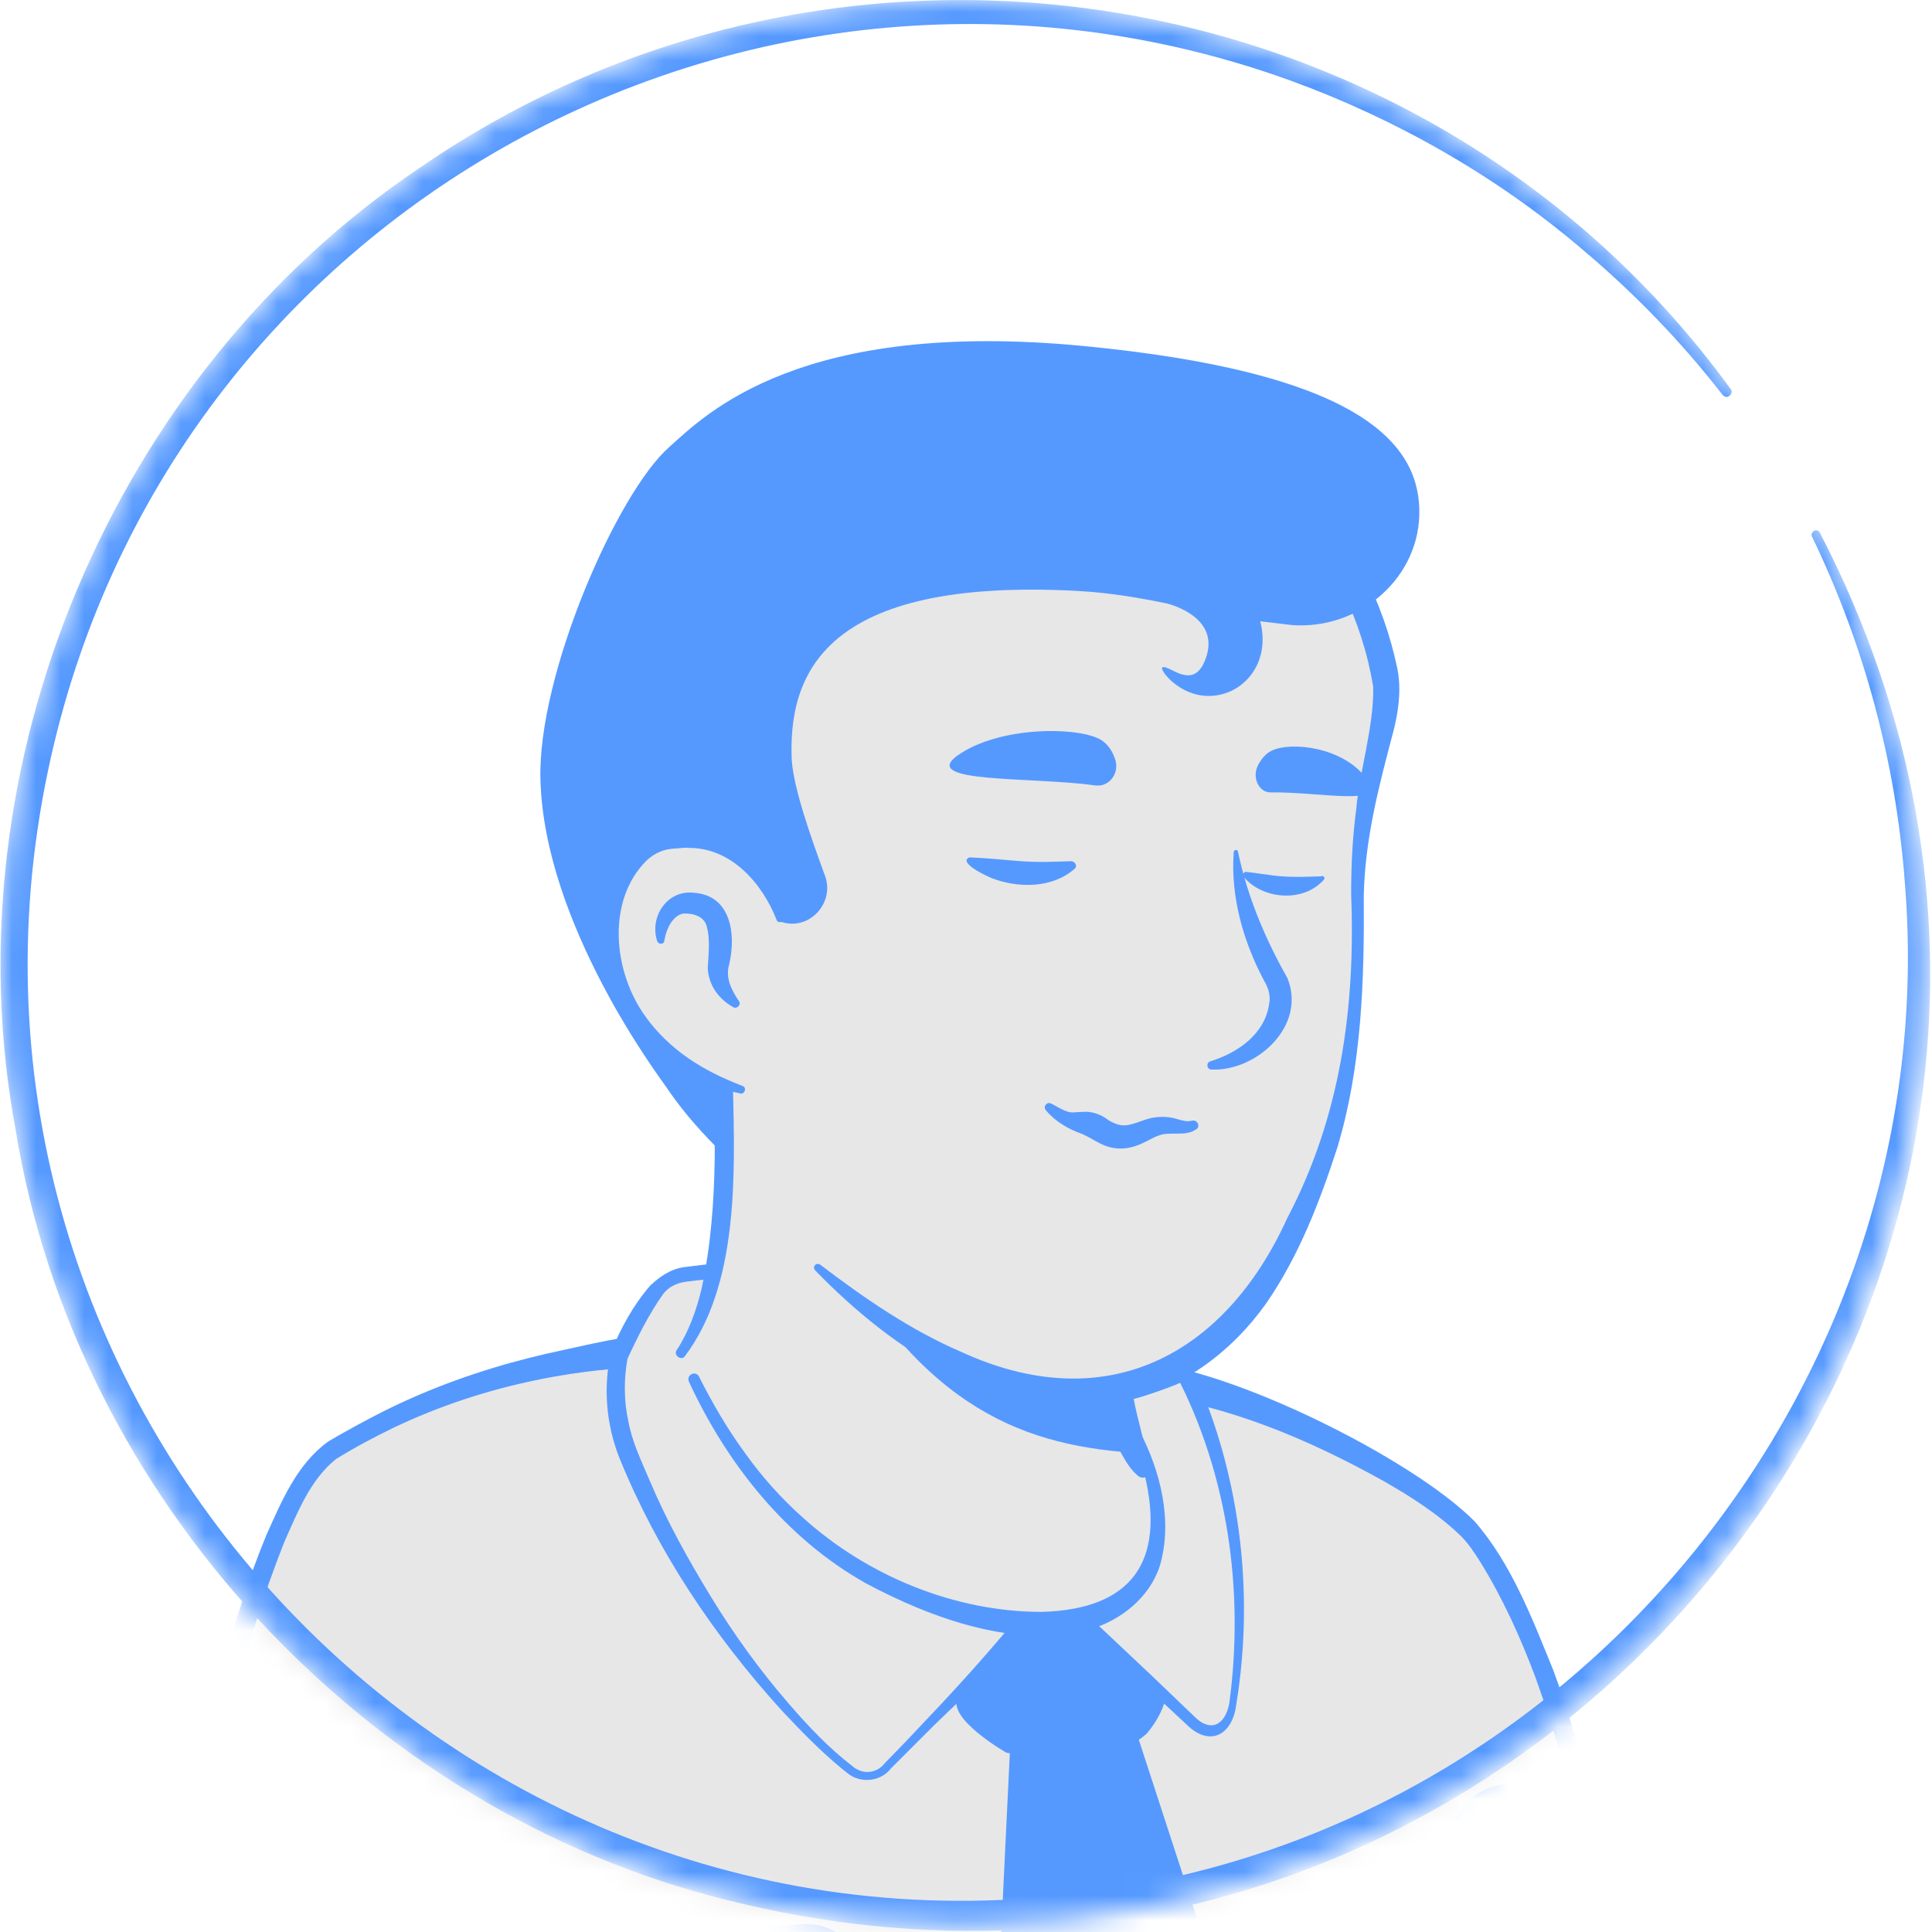 <svg width="80" height="80" viewBox="0 0 80 80" fill="none" xmlns="http://www.w3.org/2000/svg">
<mask id="mask0_756_5080" style="mask-type:alpha" maskUnits="userSpaceOnUse" x="0" y="0" width="80" height="80">
<circle cx="39.869" cy="39.869" r="39.869" fill="#D9D9D9"/>
</mask>
<g mask="url(#mask0_756_5080)">
<path d="M61.726 72.784C61.543 72.915 61.334 73.046 61.151 73.177C60.941 73.307 60.758 73.438 60.549 73.543C60.366 73.647 60.209 73.752 60.026 73.856C60 73.882 59.974 73.882 59.948 73.909C59.347 74.275 58.719 74.614 58.092 74.928C57.909 75.033 57.7 75.137 57.517 75.216C57.517 75.216 57.49 75.242 57.464 75.242C57.255 75.347 57.046 75.451 56.837 75.556C56.419 75.765 55.974 75.948 55.556 76.131C55.347 76.235 55.111 76.314 54.902 76.392C54.693 76.471 54.458 76.575 54.249 76.654C54.039 76.732 53.804 76.837 53.595 76.915C53.595 76.915 53.595 76.915 53.569 76.915C53.36 76.993 53.124 77.072 52.915 77.15C52.445 77.307 51.948 77.464 51.477 77.621C51.321 77.673 51.138 77.725 50.981 77.778C50.484 77.935 49.987 78.065 49.49 78.17C49.307 78.222 49.124 78.248 48.915 78.301C48.445 78.405 47.948 78.51 47.477 78.614C47.373 78.641 47.294 78.641 47.19 78.667C47.033 78.693 46.85 78.719 46.693 78.745C46.458 78.771 46.249 78.824 46.013 78.85C45.909 78.876 45.804 78.876 45.7 78.902C45.569 78.928 45.412 78.954 45.255 78.954C44.837 79.007 44.392 79.059 43.974 79.111C43.843 79.137 43.687 79.137 43.556 79.163H43.53C43.347 79.19 43.164 79.19 42.981 79.216C42.798 79.242 42.615 79.242 42.432 79.242C42.327 79.242 42.196 79.268 42.092 79.268C41.883 79.268 41.7 79.294 41.517 79.294C41.255 79.294 41.02 79.32 40.758 79.32C40.497 79.32 40.262 79.32 40 79.32C39.817 79.32 39.634 79.32 39.451 79.32C28.419 79.163 18.51 74.484 11.425 67.059C11.425 67.059 11.425 67.033 11.399 67.033C10.615 66.327 11.294 62.562 14.458 60.183C18.432 57.176 27.948 55.294 27.948 55.294C27.948 55.294 31.634 54.693 45.307 57.542C53.307 59.216 59.399 61.647 62.798 68.235C63.504 69.595 64.209 71.686 61.726 72.784Z" fill="#E7E7E7"/>
<path d="M45.386 57.255C50.405 58.275 55.765 59.373 59.895 62.693C61.281 63.817 62.196 65.464 62.954 67.059C63.32 67.843 63.686 68.654 63.974 69.516C64.131 70.092 64.366 70.745 64.235 71.425C64.209 71.608 64.052 71.843 63.922 71.974C63.32 72.575 62.667 72.941 62.013 73.412C58.17 76.079 53.752 77.961 49.177 78.954C38.98 81.177 27.948 79.451 18.98 74.092C16 72.288 13.255 70.092 10.902 67.503C10.641 67.19 10.641 66.667 10.641 66.327C10.667 65.543 10.876 64.784 11.137 64.079C11.765 62.458 12.575 60.837 13.961 59.712C14.954 59.033 16.026 58.458 17.124 57.987C20.575 56.523 24.209 55.503 27.948 55.085C28.262 55.059 28.314 55.503 28 55.556C24.418 56.288 20.863 57.386 17.543 58.876C16.34 59.477 15.059 60 14.092 60.941C13.177 61.935 12.523 63.163 12 64.418C11.66 65.177 11.425 66.379 11.53 66.981C13.177 68.941 15.111 70.667 17.203 72.157C28.654 80.157 46.039 80.68 58.222 74.013C59.32 73.412 60.392 72.732 61.412 72.026C61.909 71.686 62.431 71.399 62.824 71.007C62.85 70.981 62.824 71.007 62.824 71.033C62.824 71.059 62.797 71.085 62.797 71.085C62.824 70.771 62.719 70.353 62.588 69.935C62.118 68.418 61.36 66.824 60.549 65.438C59.268 63.373 57.098 62.066 54.902 61.02C53.386 60.314 51.791 59.765 50.17 59.242C48.549 58.719 46.902 58.275 45.255 57.883C44.837 57.778 44.967 57.177 45.386 57.255Z" fill="#5599FF"/>
<path d="M70.85 89.098L4.628 87.634C8.706 74.013 10.981 62.013 14.04 60.183C19.844 56.706 25.072 56.157 28.183 55.87C28.968 57.804 31.948 64.157 38.144 66.667C44.131 69.098 47.687 67.478 48.236 64.785C48.576 63.059 47.504 60.236 46.955 59.321C46.641 59.059 46.432 58.667 46.327 58.275L46.118 57.412C46.563 57.307 47.007 57.203 47.452 57.046C52.21 57.883 59.425 61.804 60.968 64C62.824 66.641 65.386 73.255 65.281 76.889C65.125 82.798 70.85 89.098 70.85 89.098Z" fill="#E7E7E7"/>
<path d="M71.477 89.386C51.765 89.098 24.053 88.811 4.628 88.314C4.262 88.314 3.974 88 3.974 87.634C6.092 80.497 7.791 73.307 10.066 66.196C10.353 65.307 10.667 64.445 11.033 63.556C11.66 62.17 12.288 60.628 13.595 59.687C14.353 59.242 15.164 58.798 15.948 58.405C19.739 56.523 23.948 55.556 28.131 55.216C28.445 55.19 28.706 55.373 28.811 55.634C30.798 60.392 34.406 64.811 39.451 66.458C41.935 67.32 46.353 68.052 47.53 64.968C47.922 63.477 47.347 61.909 46.824 60.497C46.693 60.209 46.562 59.922 46.432 59.687L46.562 59.843C46.066 59.425 45.752 58.719 45.647 58.092L45.517 57.569C45.438 57.203 45.673 56.837 46.039 56.758C46.484 56.654 46.902 56.549 47.321 56.419C50.981 56.68 58.484 60.392 61.072 63.007C62.589 64.758 63.451 67.033 64.314 69.15C64.941 70.85 65.49 72.602 65.804 74.405C65.935 75.085 66.013 75.791 66.013 76.497C65.987 77.543 66.066 78.615 66.353 79.66C67.216 82.928 69.124 85.935 71.294 88.523L71.347 88.575L71.373 88.602C71.373 88.602 71.347 88.575 71.451 88.68C71.53 88.889 71.556 89.203 71.477 89.386ZM70.249 88.837C70.222 88.915 70.17 89.02 70.196 89.15C70.196 89.281 70.249 89.386 70.301 89.464C70.379 89.569 70.353 89.516 70.353 89.543L70.327 89.516C70.144 89.255 69.778 88.732 69.595 88.445C67.451 85.072 65.334 81.334 65.255 77.229C65.308 74.536 64.471 71.948 63.582 69.464C62.955 67.791 62.222 66.17 61.281 64.654C61.046 64.288 60.811 63.922 60.497 63.608C59.556 62.693 58.406 61.961 57.255 61.307C54.196 59.608 50.876 58.196 47.399 57.752L47.713 57.726C47.242 57.883 46.772 57.987 46.301 58.092L46.824 57.281C46.981 57.83 47.007 58.484 47.451 58.85C47.739 59.19 47.896 59.634 48.079 60C48.497 60.994 48.785 62.013 48.968 63.085C49.438 65.647 47.922 67.765 45.412 68.34C43.294 68.837 41.072 68.392 39.059 67.739C33.647 66.013 29.726 61.281 27.608 56.157L28.288 56.575C24.157 56.523 20.053 57.334 16.314 59.111C15.504 59.503 14.667 59.948 13.909 60.419C12.837 61.281 12.314 62.641 11.765 63.87C10.066 68.157 9.072 72.654 7.948 77.098C7.164 80.236 6.118 84.68 5.334 87.843L4.706 86.981C23.634 87.373 51.007 88.209 70.249 88.837Z" fill="#5599FF"/>
<path d="M16.235 88.994C16.235 88.994 15.896 80.523 15.556 78.955" stroke="#5599FF" stroke-width="5.151" stroke-miterlimit="10" stroke-linecap="round" stroke-linejoin="round"/>
<path d="M62.562 88.994C62.562 88.994 61.778 83.739 61.778 82.824C61.778 81.935 62.458 79.007 62.562 76.445" stroke="#5599FF" stroke-width="5.151" stroke-miterlimit="10" stroke-linecap="round" stroke-linejoin="round"/>
<path d="M23.948 82.406V79.294L31.451 82.353C31.425 82.353 25.386 82.51 23.948 82.406Z" fill="#E7E7E7"/>
<path d="M33.36 82.249C33.36 82.249 25.961 82.745 21.987 82.249" stroke="#5599FF" stroke-width="5.151" stroke-miterlimit="10" stroke-linecap="round" stroke-linejoin="round"/>
<path d="M41.83 72.288L40.889 91.791C40.889 91.791 49.177 97.438 49.177 97.281C49.177 97.124 53.098 90.275 53.098 90.275L46.981 71.503C46.981 71.503 46.196 72.314 41.83 72.288Z" fill="#5599FF"/>
<path d="M43.713 66.013C43.713 66.013 40.131 69.386 39.66 70.275C39.19 71.163 41.673 72.575 41.673 72.575C41.673 72.575 45.673 73.412 47.477 71.791C47.477 71.791 48.497 70.667 48.288 69.595C48.105 68.549 43.713 66.013 43.713 66.013Z" fill="#5599FF"/>
<path d="M27.111 53.36C27.137 53.334 27.164 53.307 27.19 53.281C27.477 52.941 27.896 52.732 28.366 52.68C30.562 52.418 30.798 52.654 31.268 53.386C33.543 56.941 36.497 63.739 43.739 66.039L36.758 73.15C36.392 73.621 35.739 73.7 35.268 73.36C33.02 71.686 28.523 66.562 26.039 60.314C25.517 59.007 25.412 57.569 25.673 56.209C25.621 56.157 26.667 53.987 27.111 53.36Z" fill="#E7E7E7"/>
<path d="M26.928 53.229C27.32 52.863 27.765 52.549 28.314 52.471C29.046 52.392 29.804 52.236 30.562 52.392C31.346 52.628 31.634 53.49 32.078 54.092C34.039 57.307 36.078 60.575 39.085 62.85C40.157 63.713 41.386 64.366 42.641 64.889C43.111 65.072 43.608 65.229 44.078 65.438C44.471 65.621 44.549 66.196 44.209 66.458C42.275 68.026 40.444 69.726 38.641 71.477C38.222 71.896 37.255 72.863 36.889 73.229C36.471 73.778 35.634 73.856 35.111 73.438L34.85 73.229C33.961 72.497 33.15 71.66 32.366 70.824C29.569 67.739 27.216 64.235 25.647 60.366C25.098 58.98 24.967 57.412 25.307 55.974C25.699 55.007 26.222 54.039 26.928 53.229ZM27.451 53.595C26.876 54.405 26.379 55.399 25.961 56.314L25.987 56.236C25.83 57.098 25.83 57.987 26.013 58.824C26.17 59.713 26.562 60.497 26.902 61.307C27.608 62.98 28.497 64.575 29.438 66.118C30.379 67.66 31.451 69.15 32.654 70.536C33.464 71.477 34.327 72.392 35.32 73.15C35.399 73.229 35.477 73.255 35.582 73.307C35.948 73.464 36.392 73.334 36.627 73.02L37.49 72.131L38.353 71.216C40.078 69.412 41.725 67.53 43.268 65.569L43.529 66.641C41.647 66.066 39.869 65.046 38.327 63.765C35.268 61.281 33.281 57.83 31.399 54.484C31.163 54.118 30.928 53.647 30.693 53.307C30.588 53.151 30.51 53.098 30.353 53.046C29.752 52.889 29.046 52.994 28.418 53.072C28 53.124 27.66 53.307 27.451 53.595Z" fill="#5599FF"/>
<path d="M51.033 70.562C50.876 71.425 50.249 72.235 49.203 71.163L43.687 66.013C43.687 66.013 46.902 62.954 46.118 57.412C47.19 57.176 48.209 56.837 49.151 56.392C49.177 56.444 49.543 57.15 49.961 58.327C50.85 60.758 51.974 65.229 51.033 70.562Z" fill="#E7E7E7"/>
<path d="M51.19 70.588C51.033 71.843 50.092 72.366 49.124 71.399L47.268 69.673L45.412 67.948L43.556 66.222C43.451 66.118 43.451 65.961 43.529 65.856C44.967 64.183 45.7 61.909 45.7 59.712C45.7 58.928 45.595 58.17 45.464 57.386C45.412 57.072 45.673 56.784 46.013 56.758C47.059 56.732 48.105 56.601 49.151 56.34C49.177 56.314 49.229 56.34 49.229 56.366C51.32 60.758 51.974 65.804 51.19 70.588ZM50.902 70.536C51.529 65.882 50.85 61.046 48.68 56.889L48.628 56.81C48.601 56.784 48.575 56.732 48.575 56.732L49.464 56.993C48.445 57.49 47.373 57.83 46.275 58.065L46.797 57.307C46.954 58.928 46.824 60.575 46.353 62.118C45.856 63.66 45.072 65.072 43.896 66.222V65.83C44.837 66.693 46.693 68.445 47.608 69.307L49.438 71.059C50.092 71.739 50.719 71.477 50.902 70.536Z" fill="#5599FF"/>
<path d="M47.843 64.209C47.294 66.902 43.738 68.523 37.752 66.092C31.529 63.582 28.837 57.595 28.157 55.817C31.843 48.915 29.281 44.131 29.281 44.131C37.778 43.399 45.203 53.334 45.203 53.334L46.353 58.248C46.457 58.667 46.666 59.033 46.98 59.294C47.529 60.262 48.183 62.484 47.843 64.209Z" fill="#E7E7E7"/>
<path d="M28.026 55.896C28.523 55.137 28.837 54.248 29.046 53.386C29.438 51.582 29.569 49.752 29.595 47.922V47.242C29.516 46.562 29.281 45.856 29.02 45.229C28.68 44.392 29.909 43.869 30.301 44.706C30.353 44.811 30.353 44.994 30.353 45.098C30.431 48.654 30.588 53.229 28.34 56.183C28.183 56.34 27.869 56.105 28.026 55.896Z" fill="#5599FF"/>
<path d="M45.49 53.281C45.883 53.516 46.013 53.83 46.066 54.144C46.222 54.771 46.17 55.451 46.327 56.105C46.458 56.732 46.85 57.333 46.954 57.987C47.085 58.667 47.477 60.105 47.634 60.81C47.686 60.967 47.582 61.15 47.399 61.176C47.294 61.203 47.216 61.176 47.137 61.124C46.797 60.837 46.641 60.549 46.431 60.183C46.092 59.556 45.856 58.98 45.647 58.274C45.464 57.647 45.543 56.967 45.386 56.314C45.255 55.686 44.889 55.085 44.758 54.431C44.68 54.118 44.654 53.778 44.889 53.386C45.046 53.229 45.307 53.176 45.49 53.281Z" fill="#5599FF"/>
<path d="M47.372 60.183C42.379 59.922 38.3 58.353 34.327 51.268C37.673 54.222 41.621 55.346 45.778 55.869L46.327 58.275C46.431 58.693 47.059 59.922 47.372 60.183Z" fill="#5599FF"/>
<path d="M47.163 59.216C48.052 60.889 48.575 62.981 48.026 64.837C47.608 66.144 46.405 67.111 45.098 67.477C42.065 68.288 38.562 67.007 35.869 65.569C32.549 63.713 30.091 60.602 28.523 57.203C28.418 56.941 28.784 56.732 28.941 56.994C29.49 58.092 30.118 59.164 30.823 60.131C31.529 61.124 32.34 62.039 33.255 62.85C35.922 65.255 39.529 66.745 43.137 66.745C46.85 66.641 48.261 64.68 47.399 61.072C47.268 60.497 47.059 59.896 46.771 59.399C46.614 59.19 47.007 58.955 47.163 59.216Z" fill="#5599FF"/>
<path d="M57.281 27.817C57.752 30.013 56.183 32.366 56.183 38.222C56.183 44.209 55.085 50.719 50.562 55.242C46.666 59.137 42.196 58.98 36.941 54.876C36.209 54.301 33.647 52.366 32.993 51.712C32.235 50.954 31.817 50.405 31.451 49.83C31.137 49.307 31.215 46.275 30.771 45.569C29.621 43.66 29.385 45.725 27.895 44.052C25.83 41.804 23.346 37.281 24.575 29.281C26.562 16.314 36.836 14.797 44.444 16.235C52.104 17.699 56.026 22.039 57.281 27.817Z" fill="#E7E7E7"/>
<path d="M29.203 46.379C28.601 45.386 27.843 44.497 27.137 43.582C26.431 42.614 25.856 41.595 25.386 40.497C22.719 34.039 23.111 25.595 27.843 20.157C31.085 16.444 36.209 15.216 40.915 15.477C45.621 15.765 50.51 16.967 53.987 20.366C56 22.327 57.281 24.941 57.856 27.66C58.039 28.523 57.908 29.464 57.699 30.274C57.098 32.549 56.523 34.719 56.471 37.072C56.497 40.575 56.392 44.157 55.373 47.529C54.641 49.778 53.778 52.026 52.418 53.987C51.007 55.974 48.889 57.569 46.458 58.039C41.569 59.033 36.993 55.948 33.752 52.601C33.621 52.444 33.804 52.261 33.961 52.366C35.817 53.778 37.725 55.085 39.791 55.974C45.752 58.719 50.693 56.183 53.307 50.431C55.503 46.248 56.131 41.725 55.948 37.046C55.948 35.869 56 34.693 56.157 33.516C56.314 31.817 56.889 30.118 56.863 28.444C56.418 25.726 55.163 23.111 53.281 21.098C48.81 16.366 40.235 14.98 34.222 17.124C27.137 19.634 25.229 26.771 24.837 33.595C24.575 37.673 25.778 41.673 28.863 44.471L30.091 45.752C30.51 46.327 29.621 47.007 29.203 46.379Z" fill="#5599FF"/>
<path d="M32.288 38.065C32.288 38.065 31.477 34.144 27.66 34.614C24.366 35.033 23.216 42.928 30.693 45.124" fill="#E7E7E7"/>
<path d="M30.353 41.7C29.752 41.36 29.333 40.784 29.307 40.079C29.333 39.556 29.412 38.954 29.281 38.431C29.203 37.935 28.68 37.804 28.288 37.83C27.869 37.909 27.608 38.431 27.529 38.85C27.529 38.876 27.503 38.954 27.503 38.98C27.477 39.111 27.268 39.111 27.216 38.98C26.876 37.961 27.634 36.837 28.732 36.967C30.275 37.072 30.484 38.693 30.196 39.922C30.039 40.445 30.248 40.915 30.536 41.36L30.588 41.438C30.719 41.595 30.51 41.804 30.353 41.7Z" fill="#5599FF"/>
<path d="M51.268 35.294C51.66 37.151 52.392 38.876 53.307 40.497C54.117 42.484 52.026 44.366 50.17 44.288C49.961 44.288 49.934 44 50.117 43.948C51.294 43.582 52.366 42.798 52.549 41.595C52.627 41.229 52.523 40.915 52.34 40.602C51.477 38.981 50.954 37.124 51.085 35.294C51.085 35.164 51.268 35.164 51.268 35.294Z" fill="#5599FF"/>
<path d="M32.157 38.091C31.556 36.549 30.249 35.085 28.497 35.111C28.34 35.085 28.079 35.137 27.922 35.137C27.477 35.163 27.111 35.32 26.771 35.634C25.098 37.307 25.386 40.261 26.745 42.117C27.216 42.771 27.817 43.346 28.497 43.817C29.177 44.288 29.935 44.654 30.745 44.967C30.928 45.02 30.85 45.307 30.667 45.281C28.915 44.915 27.242 44.052 26.092 42.614C24.314 40.471 23.948 36.889 26.066 34.797C26.536 34.379 27.19 34.065 27.843 34.065C28.053 34.065 28.366 34.013 28.576 34.065C29.674 34.117 30.719 34.666 31.399 35.529C32 36.261 32.34 37.15 32.445 38.039C32.445 38.196 32.209 38.248 32.157 38.091Z" fill="#5599FF"/>
<path d="M49.516 46.771C49.072 47.085 48.418 46.823 47.947 47.033C47.608 47.137 47.059 47.608 46.274 47.555C45.647 47.503 45.333 47.189 44.81 46.954C44.261 46.771 43.686 46.431 43.32 45.987C43.242 45.908 43.242 45.804 43.32 45.725C43.425 45.621 43.529 45.699 43.634 45.752C43.869 45.882 44.052 45.987 44.235 46.039C44.418 46.091 44.601 46.039 44.889 46.039C45.176 46.013 45.595 46.144 45.856 46.353C46.039 46.483 46.248 46.562 46.405 46.588C46.823 46.667 47.346 46.327 47.791 46.274C48.104 46.222 48.444 46.248 48.706 46.327C48.967 46.405 49.15 46.457 49.359 46.405C49.595 46.353 49.725 46.667 49.516 46.771Z" fill="#5599FF"/>
<path d="M45.36 32.523C45.935 32.601 46.379 32 46.17 31.425C46.066 31.111 45.883 30.823 45.595 30.64C44.706 30.091 41.386 30.039 39.634 31.294C38.066 32.444 42.745 32.157 45.36 32.523Z" fill="#5599FF"/>
<path d="M52.601 32.811C52.131 32.811 51.843 32.209 52.078 31.712C52.209 31.451 52.392 31.216 52.654 31.085C53.464 30.693 55.634 30.928 56.601 32.262C57.464 33.438 54.771 32.784 52.601 32.811Z" fill="#5599FF"/>
<path d="M44.497 35.974C43.582 36.785 42.17 36.785 41.072 36.366C40.889 36.288 39.843 35.817 40.052 35.556C40.079 35.53 40.131 35.503 40.157 35.503C40.889 35.53 41.569 35.608 42.275 35.66C42.98 35.713 43.608 35.686 44.34 35.66C44.523 35.66 44.628 35.869 44.497 35.974Z" fill="#5599FF"/>
<path d="M54.824 36.418C53.987 37.386 52.288 37.255 51.504 36.314C51.425 36.235 51.504 36.078 51.608 36.105C51.896 36.131 52.157 36.183 52.419 36.209C53.203 36.34 53.856 36.314 54.693 36.288C54.824 36.235 54.876 36.366 54.824 36.418Z" fill="#5599FF"/>
<path d="M44.863 14.327C33.151 13.203 29.255 17.124 27.713 18.51C25.543 20.418 22.248 27.974 22.379 32.288C22.536 38.301 27.347 44.654 27.556 44.967C28.628 46.562 29.726 47.529 30.013 47.869C29.856 47.294 29.595 45.229 29.83 44.863C23.294 42.353 24.471 35.059 27.66 34.641C31.007 34.222 32.053 37.203 32.236 37.935C32.236 37.935 32.236 38.013 32.262 38.144C32.288 38.144 32.314 38.17 32.34 38.17C33.49 38.562 34.562 37.412 34.17 36.288C33.569 34.641 32.889 32.732 32.785 31.503C32.628 27.948 34.066 23.895 44.654 24.471C46.013 24.549 47.19 24.758 48.34 24.994C48.915 25.15 50.458 25.752 49.935 27.242C49.438 28.68 48.419 27.503 48.131 27.634C47.974 27.712 48.968 29.046 50.431 28.784C51.634 28.575 52.602 27.346 52.183 25.726C52.602 25.778 53.046 25.83 53.49 25.882C56.314 26.092 58.85 23.895 58.771 21.072C58.693 18.196 56 15.399 44.863 14.327Z" fill="#5599FF"/>
<path d="M30.092 47.974C30.092 47.948 30.066 47.922 30.013 47.843C30.066 48 30.092 48.052 30.092 47.974Z" fill="#5599FF"/>
<path d="M75.346 22.039C91.216 52.601 63.32 87.085 30.065 78.666C15.137 74.954 3.137 62.013 0.653 46.823C-2.17 31.712 4.653 15.477 17.412 6.928C34.902 -5.098 59.137 -1.098 71.66 16.104C71.738 16.183 71.712 16.314 71.608 16.392C71.529 16.47 71.398 16.444 71.32 16.34C69.595 14.117 67.634 12.104 65.49 10.3C61.961 7.294 57.83 4.941 53.464 3.346C31.242 -4.706 6.85 8.68 1.987 31.921C-3.503 57.961 18.64 81.934 45.046 78.353C65.412 75.791 80.549 56.993 78.876 36.549C78.51 31.608 77.203 26.719 75.032 22.222C74.98 22.144 75.032 22.039 75.111 21.987C75.189 21.934 75.294 21.961 75.346 22.039Z" fill="#5599FF"/>
</g>
</svg>

